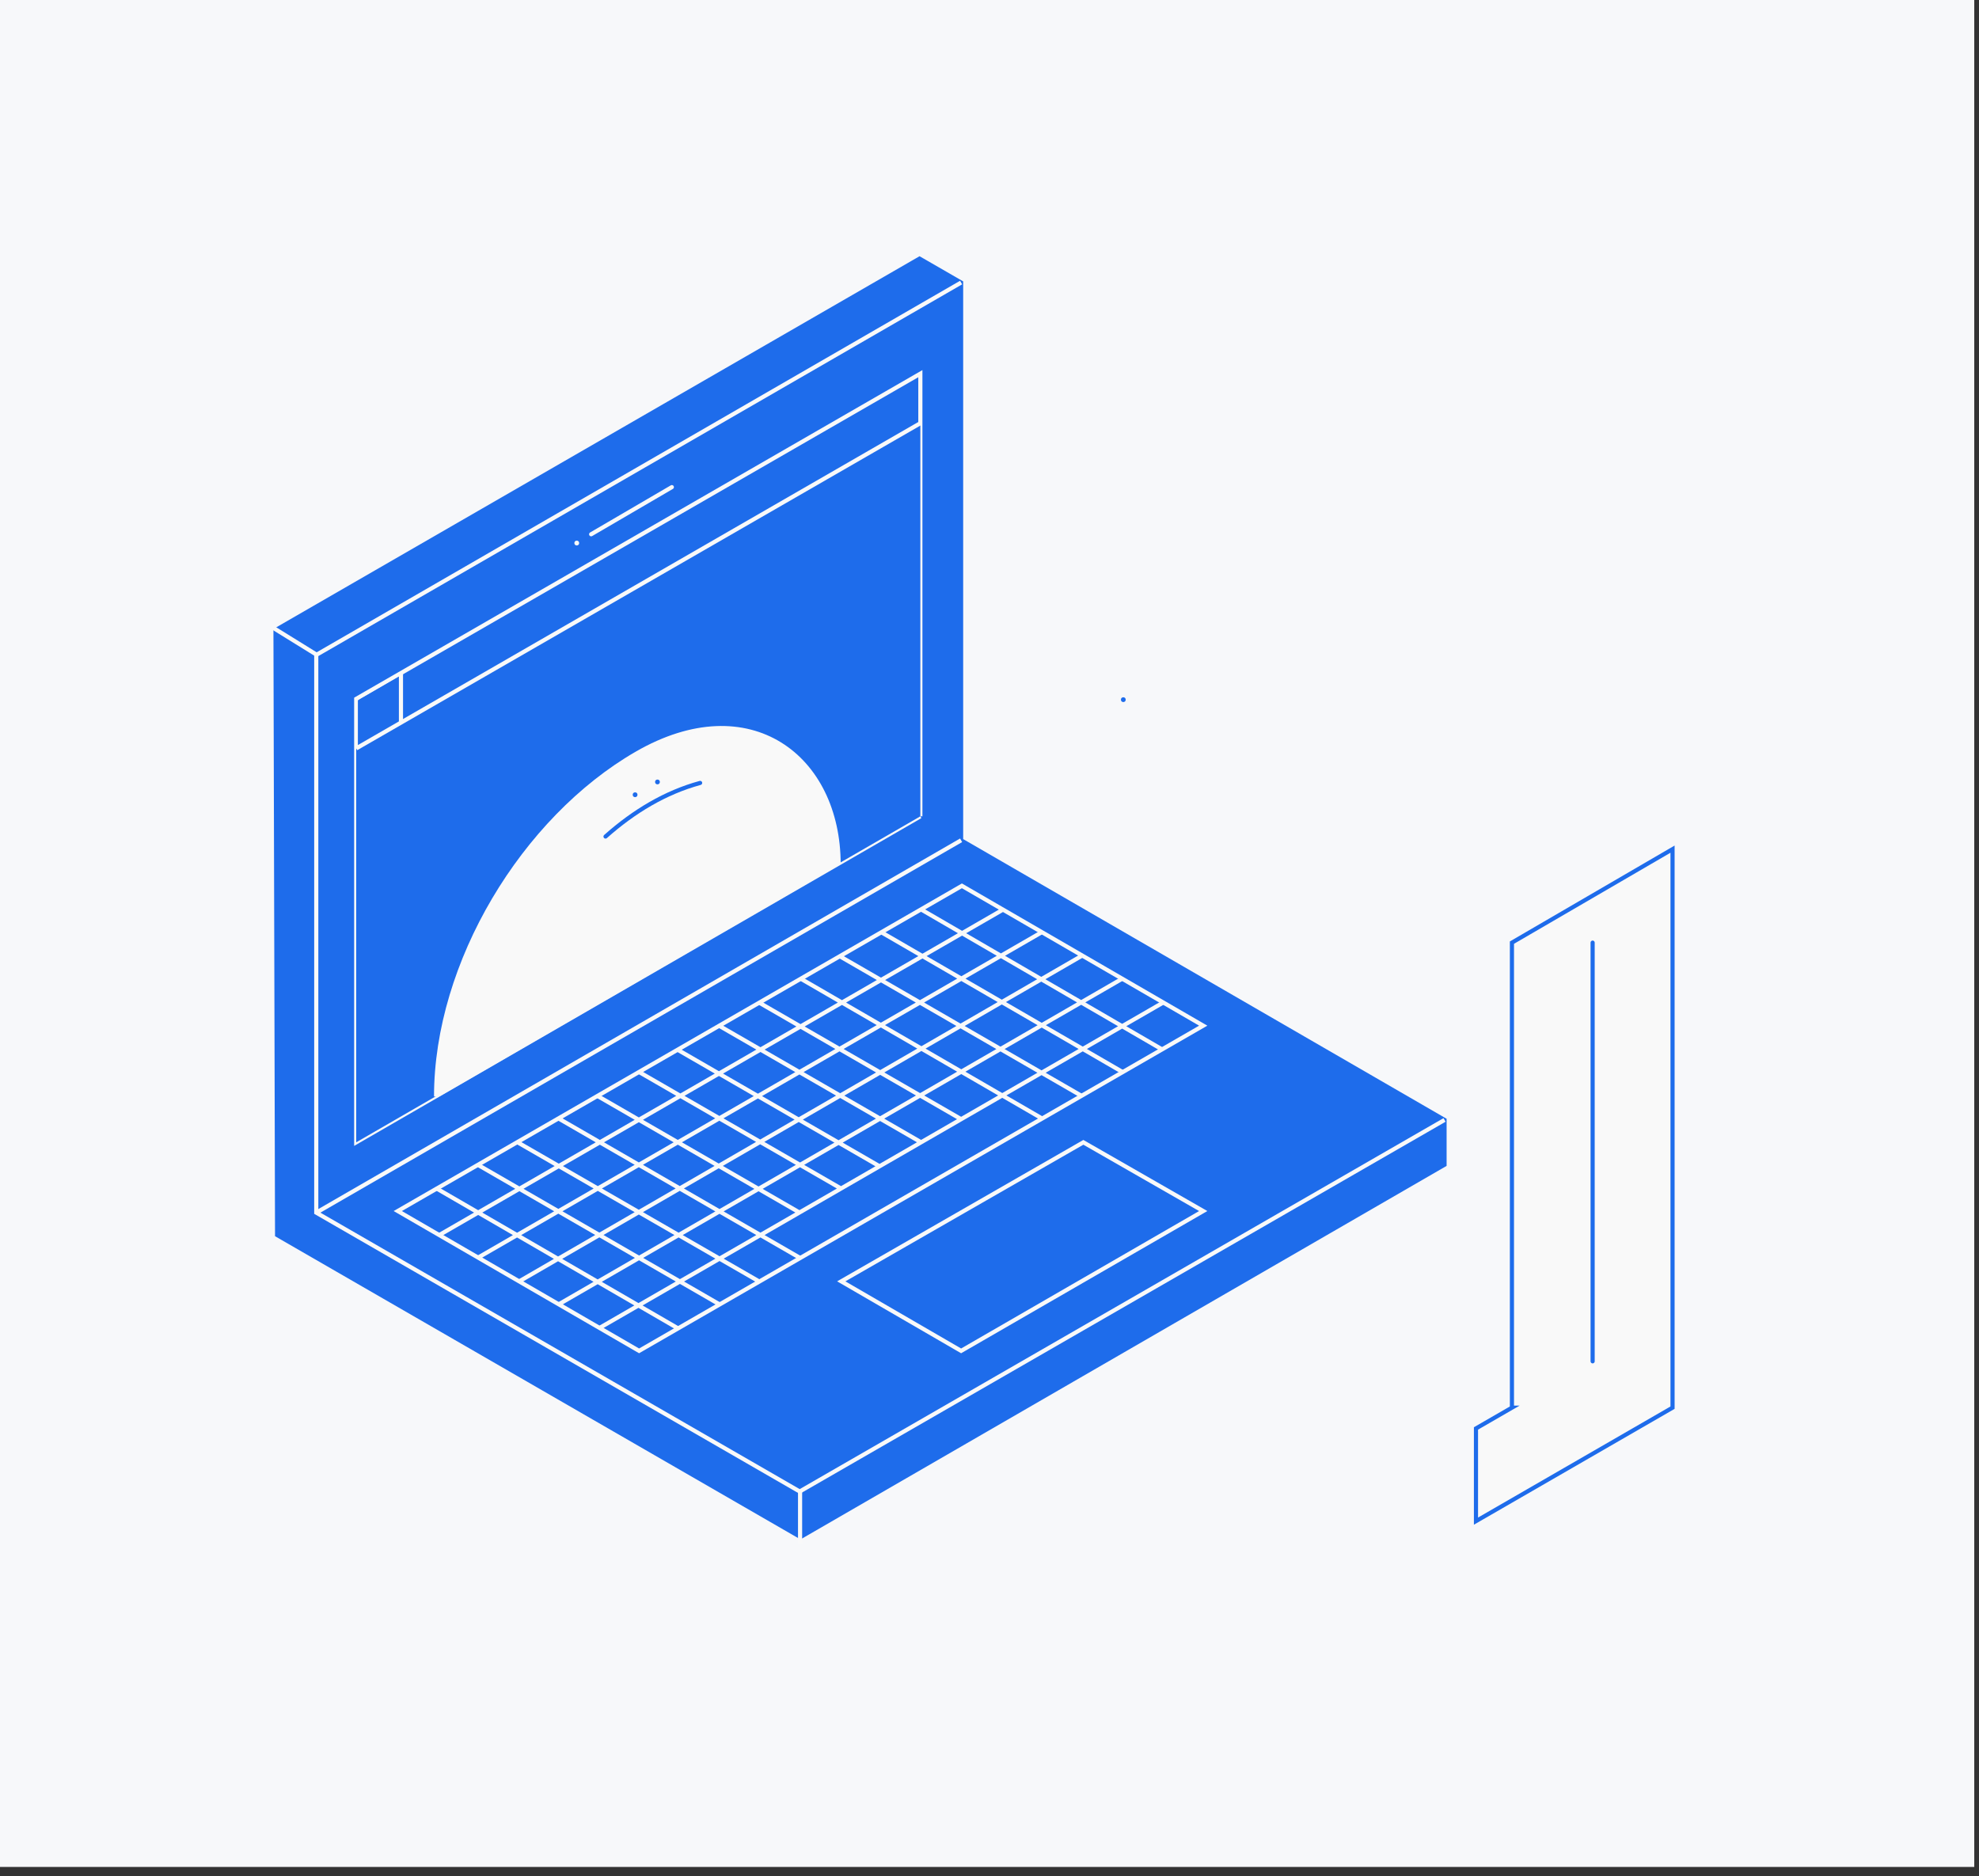 <svg xmlns="http://www.w3.org/2000/svg" width="212" height="201" fill="none" viewBox="0 0 212 201">
    <rect x="0" y="0" width="212" height="201" fill="#333333" stroke="none"/>
    <path fill="#F7F8FA" d="M0 0H211.492V200.005H0z"/>
    <path fill="#1E6CEB" stroke="#1E6CEB" stroke-width=".443" d="M98.507 27.704L29.513 67.508l.171 64.799 56.068 32.356 68.994-39.889v-4.794l-51.788-29.96V30.272l-4.451-2.568z"/>
    <path fill="#1E6CEB" stroke="#F9F9F9" stroke-width=".443" d="M98.593 87.452l-60.434 34.925V74.869l60.434-34.84v47.423z"/>
    <path stroke="#F9F9F9" stroke-width=".443" d="M102.959 30.271l-69.08 39.89v59.749l51.788 29.874 69.079-39.804"/>
    <path fill="#1E6CEB" d="M42.931 72.37l-4.587 2.67v4.817l4.587-2.695V72.37zM98.593 87.452l-60.434 34.925V80.201l60.434-34.748v41.999z"/>
    <path stroke="#F9F9F9" stroke-width=".443" d="M29.055 67.128l4.817 2.982M33.88 129.91l69.079-39.89"/>
    <path fill="#F9F9F9" d="M68.228 80.88c-12.119 6.998-21.397 22.402-21.397 36.708l43.006-24.886c0-11.47-9.49-18.818-21.609-11.821z"/>
    <path stroke="#F9F9F9" stroke-width=".443" d="M38.16 80.176l60.433-34.84M128.895 129.739l-25.936 14.98-12.84-7.448 25.936-14.894 12.84 7.362z"/>
    <path fill="#1E6CEB" stroke="#F9F9F9" stroke-width=".443" d="M128.896 109.879l-60.434 34.84-25.851-14.98 60.433-34.84 25.852 14.98z"/>
    <path stroke="#F9F9F9" stroke-width=".443" d="M47.062 132.306l60.347-34.839M51.256 134.703l60.348-34.839M55.622 137.271l60.348-34.924M59.816 139.754l60.433-34.925M64.268 142.236l60.348-34.839M59.816 119.809l25.937 14.98M55.45 122.377l25.852 14.894M51.17 124.774l25.937 14.98M46.805 127.342l25.851 14.98M85.753 104.829l25.851 14.98M89.947 102.432l25.937 14.98M94.398 99.864l25.852 14.98M98.593 97.381l25.937 15.066M64.01 117.412l21.657 12.498M68.462 114.844l21.657 12.498M72.57 112.447l21.658 12.498M77.022 109.879l21.657 12.498M81.302 107.397l21.657 12.498M42.953 72.105v5.311M89.836 92.587c0-11.47-9.513-18.863-21.631-11.866-12.119 6.997-21.49 22.446-21.49 36.752"/>
    <path stroke="#1E6CEB" stroke-linecap="round" stroke-width=".443" d="M64.867 89.618c3.04-2.703 6.419-4.73 10.135-5.743"/>
    <circle cx="68.034" cy="85.141" r=".257" fill="#1E6CEB"/>
    <circle cx="61.785" cy="58.177" r=".257" fill="#F9F9F9"/>
    <circle cx="120.335" cy="74.955" r=".257" fill="#1E6CEB"/>
    <circle cx="70.431" cy="83.771" r=".257" fill="#1E6CEB"/>
    <path stroke="#F9F9F9" stroke-linecap="round" stroke-width=".443" d="M63.326 57.236l8.645-5.05"/>
    <path stroke="#F9F9F9" stroke-width=".443" d="M85.708 159.791v5.505"/>
    <path fill="#F9F9F9" stroke="#1E6CEB" stroke-width=".443" d="M161.965 150.804v-49.82l17.205-10.015v59.835l-21.057 12.155v-9.93l3.852-2.225z"/>
    <path stroke="#1E6CEB" stroke-linecap="round" stroke-width=".443" d="M170.61 100.984v44.855"/>
</svg>
